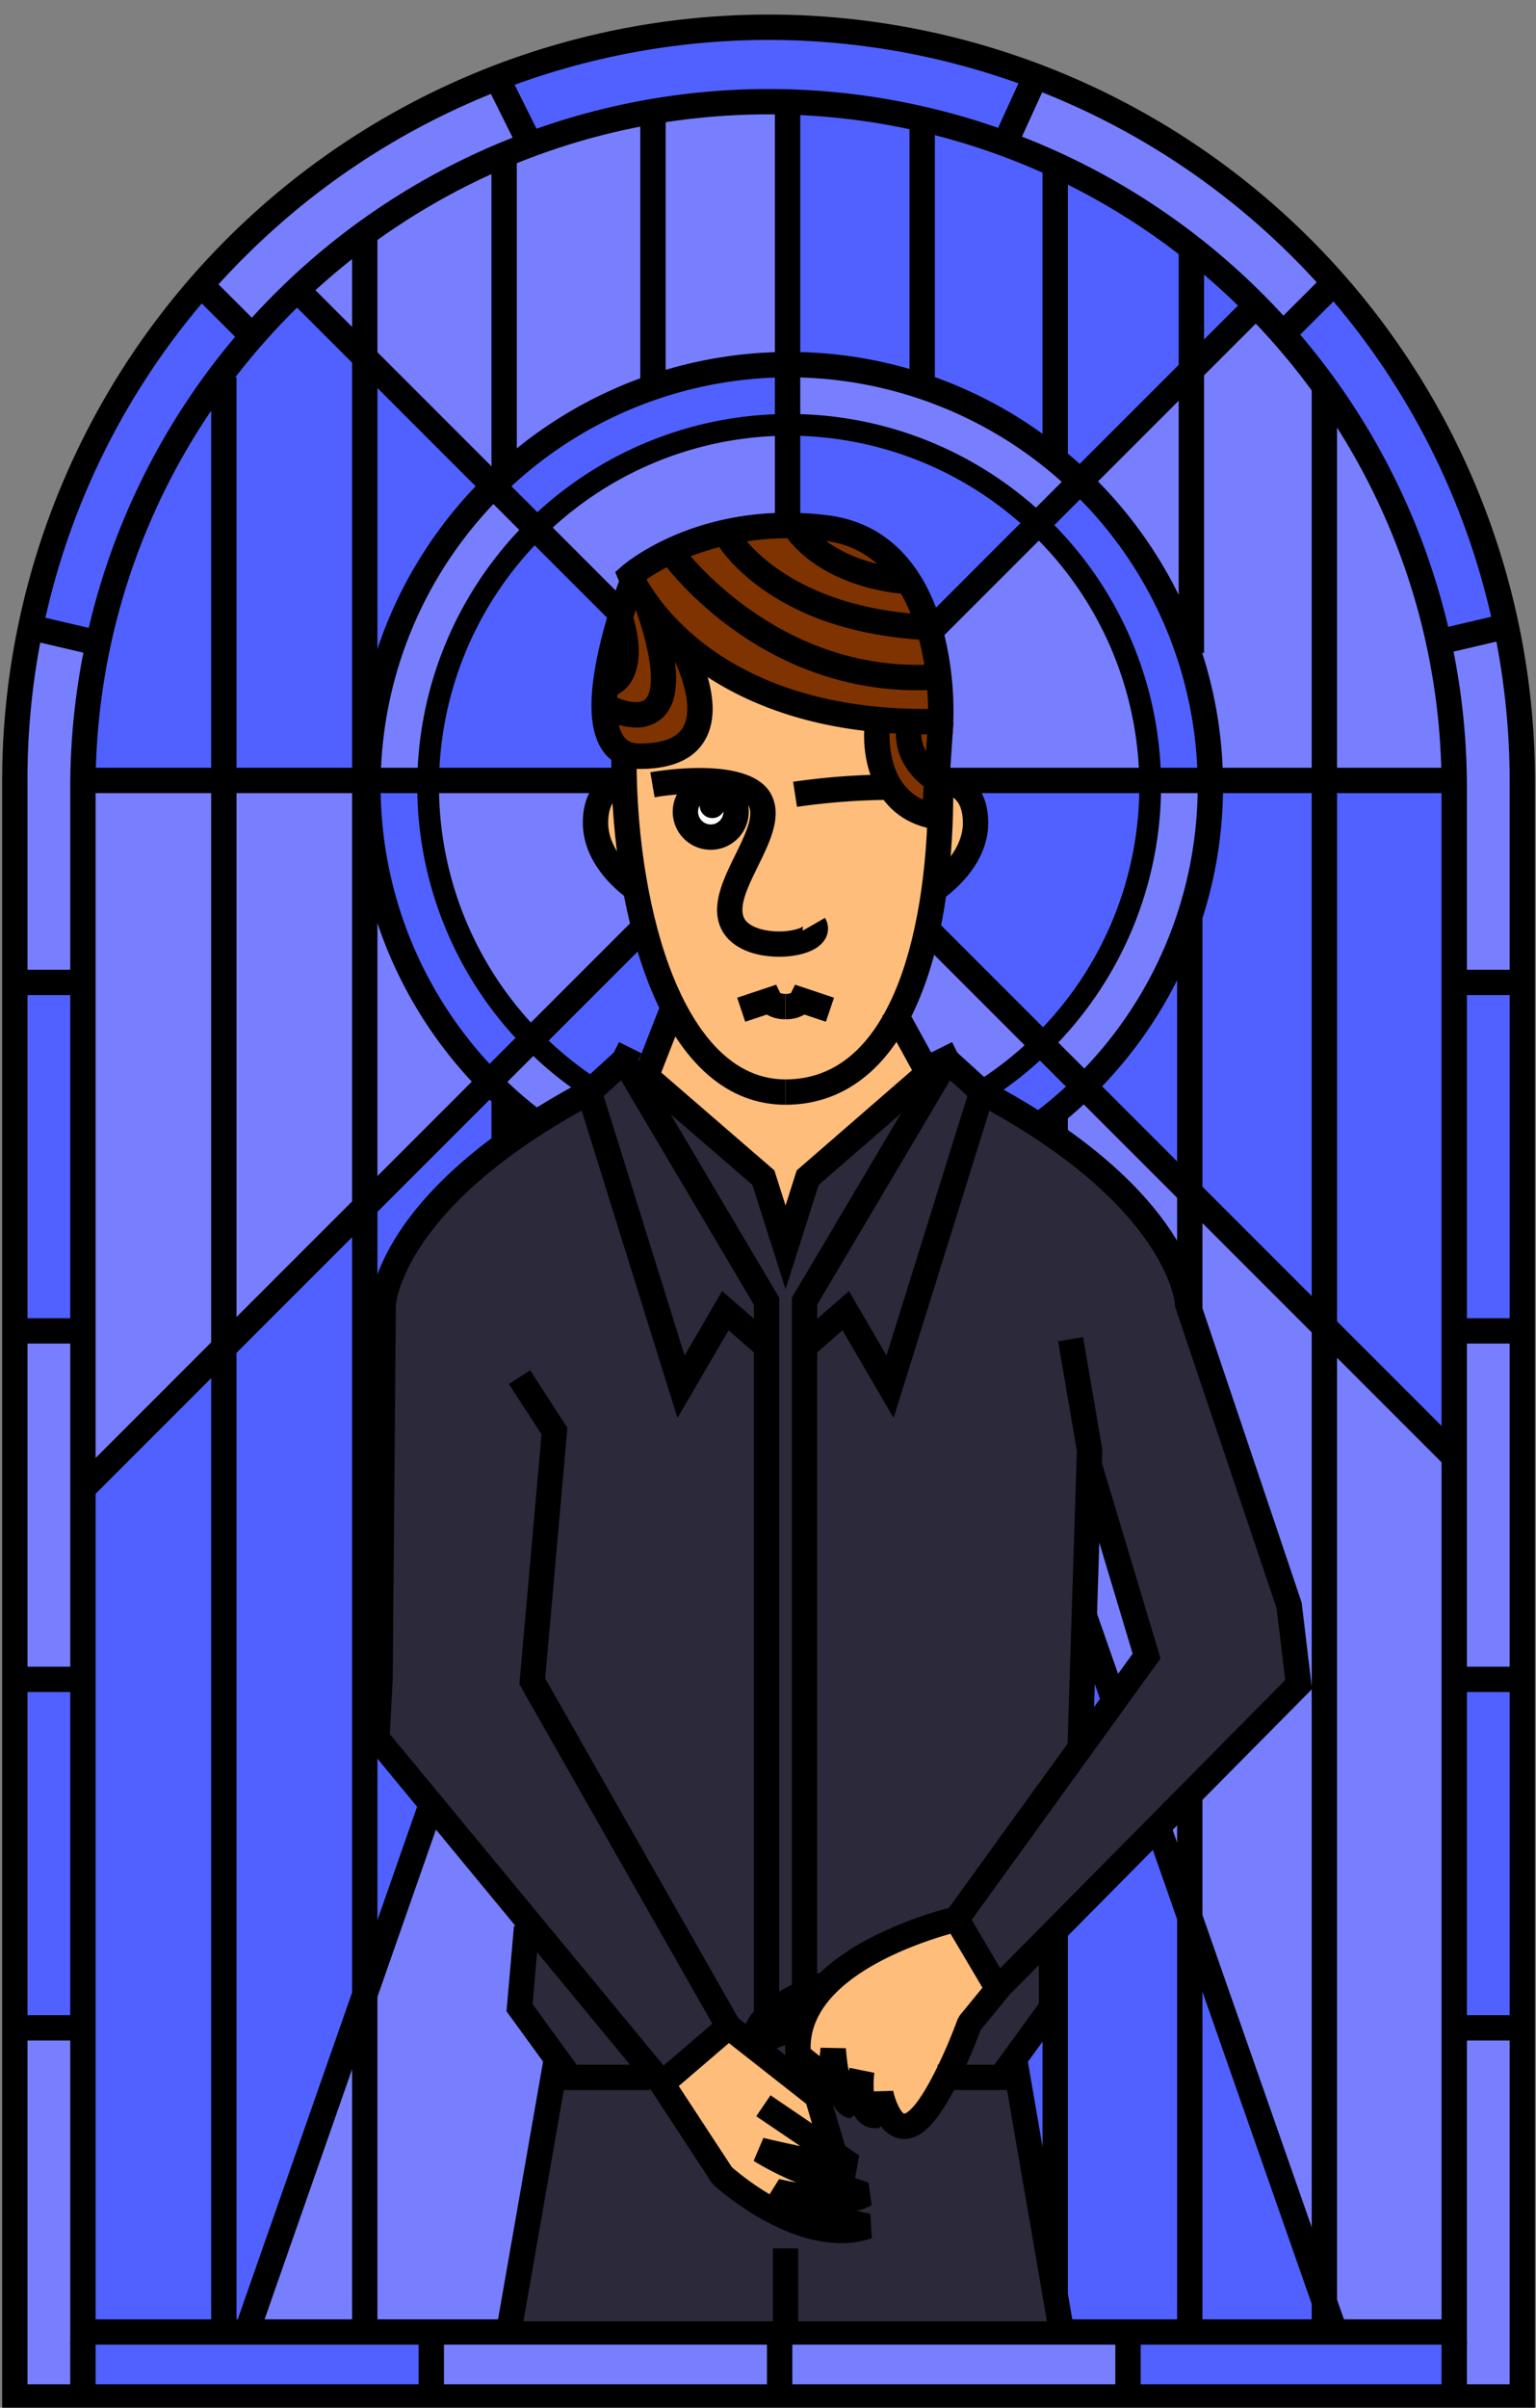 <svg id="Layer_1" data-name="Layer 1" xmlns="http://www.w3.org/2000/svg" viewBox="0 0 485 760">
  <rect x="0" y="0" width="485" height="760" fill="#808080" stroke="none"/>
  <defs>
    <style>
      .cls-1 {
        fill: #787fff;
      }

      .cls-2 {
        fill: #5061ff;
      }

      .cls-3 {
        fill: #2b293a;
      }

      .cls-4 {
        fill: #7f3300;
      }

      .cls-5 {
        fill: #ffbd7b;
      }

      .cls-6 {
        fill: #fff;
      }
    </style>
  </defs>
  <title>Ogen</title>
  <polyline class="cls-1" points="341.19 343.55 457.03 455.61 459.1 734.05 420.28 734.05 297.75 372.16 341.19 343.55"/>
  <path class="cls-1" d="M384.18,247.1h73s1-98-62-148l-53,51S385.18,201.1,384.18,247.1Z"/>
  <path class="cls-1" d="M247.18,113.1s-53,4-91,39l-61-61s28-30,74-46,79-12,79-12Z"/>
  <path class="cls-1" d="M27.18,248.1l86-1s2,55,40,93l-125,127Z"/>
  <polygon class="cls-1" points="78.18 735.1 169.18 737.1 192.18 515.1 152.18 519.1 78.18 735.1"/>
  <path class="cls-1" d="M247.18,113.1s76,8,95,37l-14,15s-38-33-78-30Z"/>
  <path class="cls-1" d="M364.18,246.1l17-1s7,47-37,96l-14-8S361.18,289.1,364.18,246.1Z"/>
  <polygon class="cls-1" points="169.18 328.1 195.18 348.1 188.18 364.1 153.18 340.1 169.18 328.1"/>
  <path class="cls-1" d="M156.18,152.1l14,14s-33,28-34,80h-19S123.18,174.1,156.18,152.1Z"/>
  <path class="cls-2" d="M384.88,244.15H457V459.53L344.18,341.1S385.58,302.2,384.88,244.15Z"/>
  <path class="cls-2" d="M284,247.72c.81-.58,78.14-.62,78.14-.62S361,308.72,329,327.72C329,327.72,256,267.72,284,247.72Z"/>
  <path class="cls-2" d="M250.18,135.1l-2,43,35,28,45-41S288.18,130.1,250.18,135.1Z"/>
  <path class="cls-2" d="M167.94,167.37l31.69,29.07L197,249.72l-60.86-3.62S130,205.81,167.94,167.37Z"/>
  <path class="cls-2" d="M156.18,152.1l14,14s35-36,80-31l-3-22S175.18,121.1,156.18,152.1Z"/>
  <path class="cls-2" d="M136.18,246.1s-7,44,33,82l-15.7,14.77s-38.3-34.77-36.3-96.77Z"/>
  <path class="cls-2" d="M152.18,153.1s-36,40-38,91h-86s2-56,14-77,45-77,53-76Z"/>
  <path class="cls-2" d="M251.23,114.19s55,5.91,91,35.91l53-55s-60-60-143-63Z"/>
  <path class="cls-2" d="M331.18,168.1s33,41,31,79l19-2s-2.59-64.36-40.79-91.68Z"/>
  <path class="cls-1" d="M247.38,315.56,281,288.72s37.86,18,46,41l-34,27Z"/>
  <path class="cls-1" d="M194.68,191.12l-24.5-25s20.09-23.91,54-27.45,21.91-4.59,21.91-4.59l2,44s-15-15-17-14S194.68,191.12,194.68,191.12Z"/>
  <path class="cls-1" d="M198,246.72l-62.46,2.48s3.6,54.9,33.6,78.9L206,291.72Z"/>
  <path class="cls-1" d="M299.43,250.1l62.46-2.47s-3.6-54.91-33.6-78.91L291.43,205.1Z"/>
  <polygon class="cls-2" points="209.04 290.73 169.18 328.1 184.54 340.84 209.04 332.73 209.04 290.73"/>
  <polygon class="cls-2" points="153.18 343.1 28.18 467.1 27.18 735.1 78.18 735.1 152.18 519.1 123.18 490.1 117.18 463.1 133.18 424.1 173.18 383.1 173.18 358.1 153.18 343.1"/>
  <polygon class="cls-2" points="326.06 467.29 420.18 734.1 330.18 737.1 312.04 505.73 326.06 467.29"/>
  <polygon class="cls-2" points="291.18 356.1 320.18 338.1 330.04 328.73 337.98 346.87 298.18 372.1 291.18 356.1"/>
  <polygon class="cls-1" points="290.18 353.1 313.18 341.1 299.18 336.1 290.18 353.1"/>
  <polygon class="cls-1" points="285.18 356.1 291.18 362.1 288.18 368.1 280.18 364.1 285.18 356.1"/>
  <path d="M249.18,385.1c-75.54,0-137-61.46-137-137s61.46-137,137-137,137,61.46,137,137S324.73,385.1,249.18,385.1Zm0-266a129,129,0,1,0,129,129A129.15,129.15,0,0,0,249.18,119.1Z"/>
  <path d="M249.18,365.53A117.43,117.43,0,1,1,366.61,248.1,117.56,117.56,0,0,1,249.18,365.53Zm0-228A110.57,110.57,0,1,0,359.75,248.1,110.69,110.69,0,0,0,249.18,137.53Z"/>
  <rect x="244.68" y="30.1" width="8" height="217.5"/>
  <rect x="167.74" y="59.91" width="8" height="219" transform="translate(-69.49 171.05) rotate(-45)"/>
  <rect x="26.18" y="242.35" width="223.75" height="8"/>
  <rect x="-20.15" y="354.42" width="315.52" height="8" transform="translate(-213.15 202.32) rotate(-45)"/>
  <rect x="215.27" y="168.16" width="211.22" height="8" transform="translate(-27.76 277.29) rotate(-45)"/>
  <rect x="245.43" y="242.35" width="212.75" height="8"/>
  <rect x="348.94" y="202.63" width="8.13" height="302.08" transform="translate(-146.69 353.2) rotate(-45)"/>
  <rect x="331.69" y="231.03" width="8" height="519.94" transform="translate(-143.33 138.43) rotate(-19.29)"/>
  <rect x="-96.28" y="486.99" width="519.94" height="8" transform="translate(-353.81 483.31) rotate(-70.71)"/>
  <rect x="286.68" y="355.1" width="8" height="382"/>
  <rect x="287.18" y="38.1" width="8" height="84"/>
  <rect x="329.18" y="352.1" width="8" height="385"/>
  <rect x="329.18" y="53.1" width="8" height="92"/>
  <rect x="371.68" y="290.1" width="8" height="447"/>
  <rect x="372.18" y="76.1" width="8" height="130"/>
  <rect x="414.18" y="119.1" width="8" height="618"/>
  <rect x="66.68" y="119.1" width="8" height="618"/>
  <rect x="111.18" y="74.1" width="8" height="663"/>
  <rect x="155.18" y="46.1" width="8" height="103"/>
  <rect x="155.18" y="347.1" width="8" height="103"/>
  <rect x="202.18" y="32.1" width="8" height="88"/>
  <rect class="cls-1" x="459.18" y="639.1" width="23" height="117"/>
  <rect class="cls-2" x="459.18" y="533.1" width="23" height="107"/>
  <rect class="cls-2" x="459.18" y="310.1" width="23" height="107"/>
  <rect class="cls-1" x="459.18" y="421.1" width="23" height="107"/>
  <rect class="cls-2" x="3.18" y="533.1" width="23" height="107"/>
  <rect class="cls-2" x="355.18" y="735.1" width="104" height="22"/>
  <rect class="cls-1" x="248.18" y="735.1" width="104" height="22"/>
  <rect class="cls-1" x="138.18" y="735.1" width="104" height="22"/>
  <rect class="cls-1" x="-39.82" y="688.1" width="114" height="22" transform="translate(716.29 681.92) rotate(90)"/>
  <rect class="cls-1" x="-39.82" y="464.1" width="114" height="22" transform="translate(492.29 457.92) rotate(90)"/>
  <rect class="cls-2" x="-38.82" y="354.1" width="114" height="22" transform="translate(383.29 346.92) rotate(90)"/>
  <rect class="cls-2" x="26.18" y="735.1" width="109" height="22"/>
  <polygon class="cls-1" points="459.18 310.1 482.18 310.1 479.18 214.1 472.18 197.1 456.18 202.1 460.18 258.1 459.18 310.1"/>
  <path class="cls-1" d="M9.18,197.1l21,8s-2.52,80.16-5.26,105.08L1.18,310.1Z"/>
  <polygon class="cls-2" points="61.18 88.1 78.8 107.16 50.18 148.1 30.18 205.1 9.18 197.1 21.18 157.1 42.18 118.1 61.18 88.1"/>
  <polygon class="cls-1" points="61.18 88.1 99.18 57.1 156.18 25.1 165.91 44.78 115.9 73.82 83.1 102.86 73.42 100.7 61.18 88.1"/>
  <polygon class="cls-2" points="156.18 25.1 208.18 10.1 273.18 12.1 326.18 24.1 318.89 46.35 256.02 31.93 202.96 35.97 169.18 45.1 156.18 25.1"/>
  <path class="cls-1" d="M317.18,43.1l9-19,67,39,30,29-16.25,14.75S371.18,59.1,317.18,43.1Z"/>
  <path class="cls-2" d="M423.18,92.1l-16,15,18.12,25.66s30.88,44.34,30.88,69.34l16-5-11-49Z"/>
  <path d="M484.68,760.6H.68v-514a242,242,0,0,1,242-242h0a242,242,0,0,1,242,242Zm-476-8h468v-506A234,234,0,0,0,77.22,81.14,232.46,232.46,0,0,0,8.68,246.6Z"/>
  <path d="M463.18,740.1h-441V248.6A220.52,220.52,0,0,1,242.68,28.1h0a220.51,220.51,0,0,1,220.5,220.5Zm-433-8h425V248.6c0-117.17-95.32-212.5-212.5-212.5S30.18,131.43,30.18,248.6Z"/>
  <rect x="2.18" y="636.1" width="21" height="8"/>
  <rect x="2.18" y="526.1" width="21" height="8"/>
  <rect x="2.18" y="416.1" width="21" height="8"/>
  <rect x="2.18" y="306.1" width="21" height="8"/>
  <rect x="14.68" y="189.6" width="8" height="21" transform="translate(-180.42 172.72) rotate(-76.83)"/>
  <rect x="67.68" y="87.6" width="8" height="21" transform="translate(-48.37 79.42) rotate(-45)"/>
  <rect x="157.68" y="23.6" width="8" height="21" transform="translate(1.74 75.6) rotate(-26.46)"/>
  <rect x="460.93" y="636.1" width="21" height="8"/>
  <rect x="460.93" y="526.1" width="21" height="8"/>
  <rect x="460.93" y="416.1" width="21" height="8"/>
  <rect x="460.93" y="306.1" width="21" height="8"/>
  <rect x="454.93" y="196.1" width="21" height="8" transform="translate(-33.34 111.27) rotate(-13.17)"/>
  <rect x="401.93" y="94.1" width="21" height="8" transform="translate(51.43 320.37) rotate(-45)"/>
  <rect x="311.93" y="30.1" width="21" height="8" transform="translate(157.48 313.24) rotate(-65.46)"/>
  <rect x="22.18" y="739.1" width="8" height="15"/>
  <rect x="132.18" y="739.1" width="8" height="15"/>
  <rect x="242.18" y="739.1" width="8" height="15"/>
  <rect x="352.18" y="739.1" width="8" height="15"/>
  <rect x="455.18" y="739.1" width="8" height="15"/>
  <path class="cls-3" d="M373,400.72l-28-35-47-31L261.22,367l-8.66,15.59-9.81-5.77L197,333.72l-12,11c-23,9-63,58-63,58l-3,146,47,59-2,27,13,18-16,80H332l-13-82,13-20v-20l79-84Zm-28,144,2-67,14,45Z"/>
  <polygon class="cls-4" points="199.04 180.72 188.04 220.72 197.04 240.72 216.04 235.72 219.04 207.72 254.04 224.72 278.04 227.72 278.04 247.72 294.04 257.73 297.04 201.72 275.04 169.72 235.04 165.72 199.04 180.72"/>
  <polygon class="cls-5" points="219.32 211.88 222.04 227.72 212.92 238.03 197.04 240.72 188.04 254.72 191.04 269.73 202.04 282.73 213.04 318.73 237.04 344.73 266.04 342.73 292.04 304.73 297.04 275.73 307.04 265.73 307.04 253.72 296.13 244.71 296.04 259.73 281.66 249.16 275.54 228.57 219.32 211.88"/>
  <polygon class="cls-5" points="250.04 393.73 256.04 370.73 292.04 336.73 282.04 324.73 257.14 342.68 236.04 341.73 211.04 319.73 204.04 339.73 242.04 372.73 250.04 393.73"/>
  <polygon class="cls-5" points="210.04 656.73 228.04 640.73 256.04 660.73 253.04 636.73 284.04 609.73 304.04 606.73 312.04 624.73 295.04 662.73 284.04 671.73 261.04 654.73 257.04 667.73 265.04 703.73 228.04 688.73 210.04 656.73"/>
  <path d="M248,348.72c-18.17,0-33-12.92-42.83-37.38C197.47,292.15,193,266.05,193,239.72h8c0,25.34,4.22,50.36,11.59,68.63,6,14.77,16.92,32.37,35.41,32.37Z"/>
  <polygon points="246.04 636.73 238.04 636.73 238.04 411.82 192.49 334.89 195.46 328.94 202.62 332.51 201.59 334.56 246.04 409.63 246.04 636.73"/>
  <polygon points="213.92 447.58 181.46 343.48 194.35 331.76 199.73 337.69 190.62 345.97 216.16 427.87 228.02 407.53 245.19 422.51 239.93 428.54 230.06 419.92 213.92 447.58"/>
  <path d="M208.55,663.41,115,550.07,116,529.6l1-117.91c0-1.53,1.82-35.81,67.12-70.5l3.76,7.07C128.16,380,125.13,410.66,125,411.85l-1,118.08-.91,17.45L209.53,652l15.4-13.21L164,531.62l7-78.88L160.68,436.9l6.72-4.35,11.75,18.16-7,79.12,63,110.78Z"/>
  <polygon points="205.13 659.73 178 659.73 159.93 634.87 162.29 607.91 170.25 608.61 168.16 632.58 182.08 651.73 205.13 651.73 205.13 659.73"/>
  <rect x="126.21" y="688.28" width="84.15" height="8" transform="translate(-542.63 738.9) rotate(-80.09)"/>
  <path d="M199.57,284.57c-.64-.39-15.53-9.79-15.53-24.85,0-8.51,3.71-12.7,6.82-14.72a14.17,14.17,0,0,1,7.18-2.28v4l.06,4c-1.42.05-6.06.85-6.06,9,0,10.57,11.63,18,11.75,18Z"/>
  <path d="M248,348.72v-8c15,0,26.59-9.23,34.45-27.45,6.8-15.78,10.55-38.35,10.55-63.55h8c0,18.59-1.94,45.24-11.2,66.71C280.73,337.56,266.27,348.72,248,348.72Z"/>
  <polygon points="248.04 406.92 237.57 374.01 199.28 340.9 209.31 315.27 216.76 318.18 208.79 338.55 244.51 369.44 248.04 380.53 251.57 369.44 287.98 337.82 278.54 320.65 285.55 316.8 298.1 339.63 258.51 374.01 248.04 406.92"/>
  <polygon points="258.04 627.73 250.04 627.73 250.04 409.63 294.49 334.56 293.46 332.51 300.62 328.94 303.59 334.89 258.04 411.82 258.04 627.73"/>
  <polygon points="282.16 447.58 266.02 419.92 256.15 428.54 250.89 422.51 268.06 407.53 279.92 427.87 305.46 345.97 296.35 337.69 301.73 331.76 314.62 343.48 282.16 447.58"/>
  <path d="M314.24,634.22l-17-28.72L357.64,522l-17.43-58.11,7.66-2.29,18.57,61.89L306.82,606l9,15.27,90-90.94-2.72-22.67-32.06-95.17,0-.59c0-.28-2.23-31.37-62.88-63.59l3.76-7.07C373,373.65,378.5,405.75,379,410.93l32,94.91,3.28,27.33Z"/>
  <polygon points="318.08 659.73 296.04 659.73 296.04 651.73 314 651.73 328.04 632.42 328.04 612.73 336.04 612.73 336.04 635.02 318.08 659.73"/>
  <rect x="323.8" y="650.21" width="8" height="85.14" transform="translate(-113.08 65.86) rotate(-9.79)"/>
  <path d="M296.51,284.57l-4.21-6.8c.11-.07,11.74-7.48,11.74-18,0-8.15-4.64-9-6.06-9l.06-8c3.89,0,14,3.06,14,17C312,274.78,297.15,284.18,296.51,284.57Z"/>
  <path d="M292.34,231.79c-68.93,0-92.22-39-96.26-47-.5-1-.73-1.56-.73-1.56l-1.09-2.65,2.16-1.9c1-.87,24.81-21.12,65.13-16,17.66,2.26,30.1,14.45,36,35.25A101.93,101.93,0,0,1,301,227.94l-.19,3.69-3.7.09C295.52,231.77,293.91,231.79,292.34,231.79ZM204.13,182.9c5.6,9.87,28,40.89,88.2,40.89h.74c-.2-12-3.23-49.33-32.54-53.09a85.71,85.71,0,0,0-43.26,5.22A69.46,69.46,0,0,0,204.13,182.9Z"/>
  <path d="M298.73,262.5l-4.44-.85c-19.51-3.71-22.41-23.47-21.22-33.4l7.94.95-4-.48,4,.47c-.09.79-1.86,17.6,10.38,23.22l1.66-24.95,8,.53Z"/>
  <path d="M202,242.72c-5.08,0-9.15-2-11.77-5.87-4.39-6.43-4.6-17.54-.66-34a180.61,180.61,0,0,1,6.71-21.61l7.44,2.93c-5.61,14.29-12.44,40-6.88,48.15.75,1.11,2,2.38,5.16,2.38,7.13,0,11.74-1.74,13.7-5.18,4.07-7.15-2.33-21-5.14-25.77l6.88-4.09a67.32,67.32,0,0,1,5.24,11.62c3.11,9.22,3.11,16.68,0,22.18C219.21,239.62,212.26,242.72,202,242.72Z"/>
  <path d="M289.59,217.88c-51,0-79.63-39.41-80.86-41.15l6.52-4.63c.29.4,29.48,40.45,79.56,37.63l.46,8C293.34,217.83,291.45,217.88,289.59,217.88Z"/>
  <path d="M292,202c-50.48-2.77-65.93-30.71-66.57-31.89l7.05-3.79c.57,1,14.28,25.18,60,27.69Z"/>
  <path d="M287.75,187.71c-29.75-2.12-39.67-18.45-40.07-19.15l6.88-4.07c.33.54,8.48,13.44,33.77,15.24Z"/>
  <path d="M200.8,229.64a23.34,23.34,0,0,1-9.55-2.34l3.57-7.16c2,1,6.83,2.44,8.88.61,1.27-1.13,4.75-6.59-3.43-29.69l7.54-2.67c7.15,20.19,7.54,32.74,1.18,38.36A12.05,12.05,0,0,1,200.8,229.64Z"/>
  <path d="M194.44,219.47l-2.8-7.49a1.09,1.09,0,0,0-.2.08s4.49-2.52.76-15.21l7.68-2.25c2.36,8,2.41,14.49.14,19.23A10.84,10.84,0,0,1,194.44,219.47Z"/>
  <path d="M292.75,249c-12.06-8.44-9.72-19.67-9.61-20.14l7.8,1.73-3.9-.87,3.92.81c0,.27-1.16,6.64,6.37,11.92Z"/>
  <path d="M246,302a32.41,32.41,0,0,1-3.74-.22c-7.61-.9-13.07-4.43-15-9.69-2.55-7,1.24-14.76,4.91-22.23,2.91-5.93,5.92-12.05,4.27-15.35-2.39-4.79-18.81-4.73-29.74-2.84l-1.36-7.89c5.33-.92,32.23-4.89,38.26,7.16,3.42,6.83-.48,14.77-4.25,22.44-2.93,6-6,12.15-4.57,16,1,2.8,5.1,3.89,6.81,4.22,5.64,1.12,11.13-.24,12.12-1.32a1.53,1.53,0,0,0-.16,1.45l6.94-4a6.47,6.47,0,0,1-.15,7C257.88,300.48,251.75,302,246,302Z"/>
  <path d="M251.65,254.68l-1.22-7.91a221.35,221.35,0,0,1,29.42-2.29v8A216.56,216.56,0,0,0,251.65,254.68Z"/>
  <g>
    <circle class="cls-6" cx="224.42" cy="256.24" r="8"/>
    <path d="M224.42,268.24a12,12,0,1,1,12-12A12,12,0,0,1,224.42,268.24Zm0-16a4,4,0,1,0,4,4A4,4,0,0,0,224.42,252.24Z"/>
  </g>
  <circle cx="224.92" cy="254.24" r="4"/>
  <path d="M235.31,322.52l-2.54-7.59,12.3-4.1,1.31,2.63a4.09,4.09,0,0,0,1.66.26v8a11.14,11.14,0,0,1-5.92-1.47Zm10.94-9.13Z"/>
  <path d="M260.78,322.52,254,320.25a11.14,11.14,0,0,1-5.92,1.47v-8a4.09,4.09,0,0,0,1.66-.26l1.31-2.63,12.29,4.1Zm-10.95-9.13Z"/>
  <polygon points="345.04 551.85 337.04 551.6 340.03 458 334.1 423.4 341.98 422.05 348.05 457.45 348.04 457.85 345.04 551.85"/>
  <path d="M285.46,675.15a8.08,8.08,0,0,1-2.88-.54,10.33,10.33,0,0,1-4.41-3.49l-.56.56a7.47,7.47,0,0,1-6.47-2.06,8.36,8.36,0,0,1-1.39-1.9l-1.49.93c-3.72-.75-6-4.71-7.32-9.39l-1.4.59-10-8-1.48-2.74c-1.4-14.41,7.58-27.22,26-37a121,121,0,0,1,27.13-10.25l1.76,7.81-.88-3.91.89,3.9c-.49.12-47.57,11.13-47,37.09l2.87,2.29.27-2.67,8,.16a62.07,62.07,0,0,0,.88,7.18l.27-1,7.82,1.58a29.73,29.73,0,0,0-.15,5.86l6.11-.17c.73,3.55,2.56,7,3.49,7.2a2.53,2.53,0,0,0,1.19-.62c5.12-3.84,12.31-19.92,15.64-29.15l.66-1.18,9-11,6.2,5.07-8.57,10.47c-1.72,4.66-9.92,26-18.13,32.19A9.89,9.89,0,0,1,285.46,675.15Z"/>
  <path d="M240.17,647.61a5,5,0,0,1-3.59-1.27c-.9-.74-2.83-2.91-1.29-7,1.63-4.33,6.06-8.34,13.56-12.26a78.67,78.67,0,0,1,10-4.35l2.61,7.56h0a65.56,65.56,0,0,0-9.08,4l4.06,6.58C247.72,646.21,242.94,647.61,240.17,647.61Z"/>
  <path d="M265.58,708.05c-20,0-39.31-17.52-40.25-18.38l-.64-.75-19-29,6.7-4.39,18.71,28.56A85.18,85.18,0,0,0,243,692.63l3-4.81c1.86.43,3.69.79,5.46,1.1a98,98,0,0,1-13.5-6.82l3.08-7.27c3.79.91,7.87,1.82,11.69,2.61L238.79,668l4.5-6.61,28,19L270,687.5c2.54.88,4.16,1.39,4.22,1.41l1,7.14a12.93,12.93,0,0,1-4.83,1.76c1.5.36,3,.7,4.43,1l.44,7.71A30.51,30.51,0,0,1,265.58,708.05Z"/>
  <polygon points="259.71 681.48 254.56 664.08 227.57 642.87 232.51 636.58 261.51 659.37 267.38 679.22 259.71 681.48"/>
  <rect x="244.04" y="709.72" width="8" height="26.35"/>
</svg>
